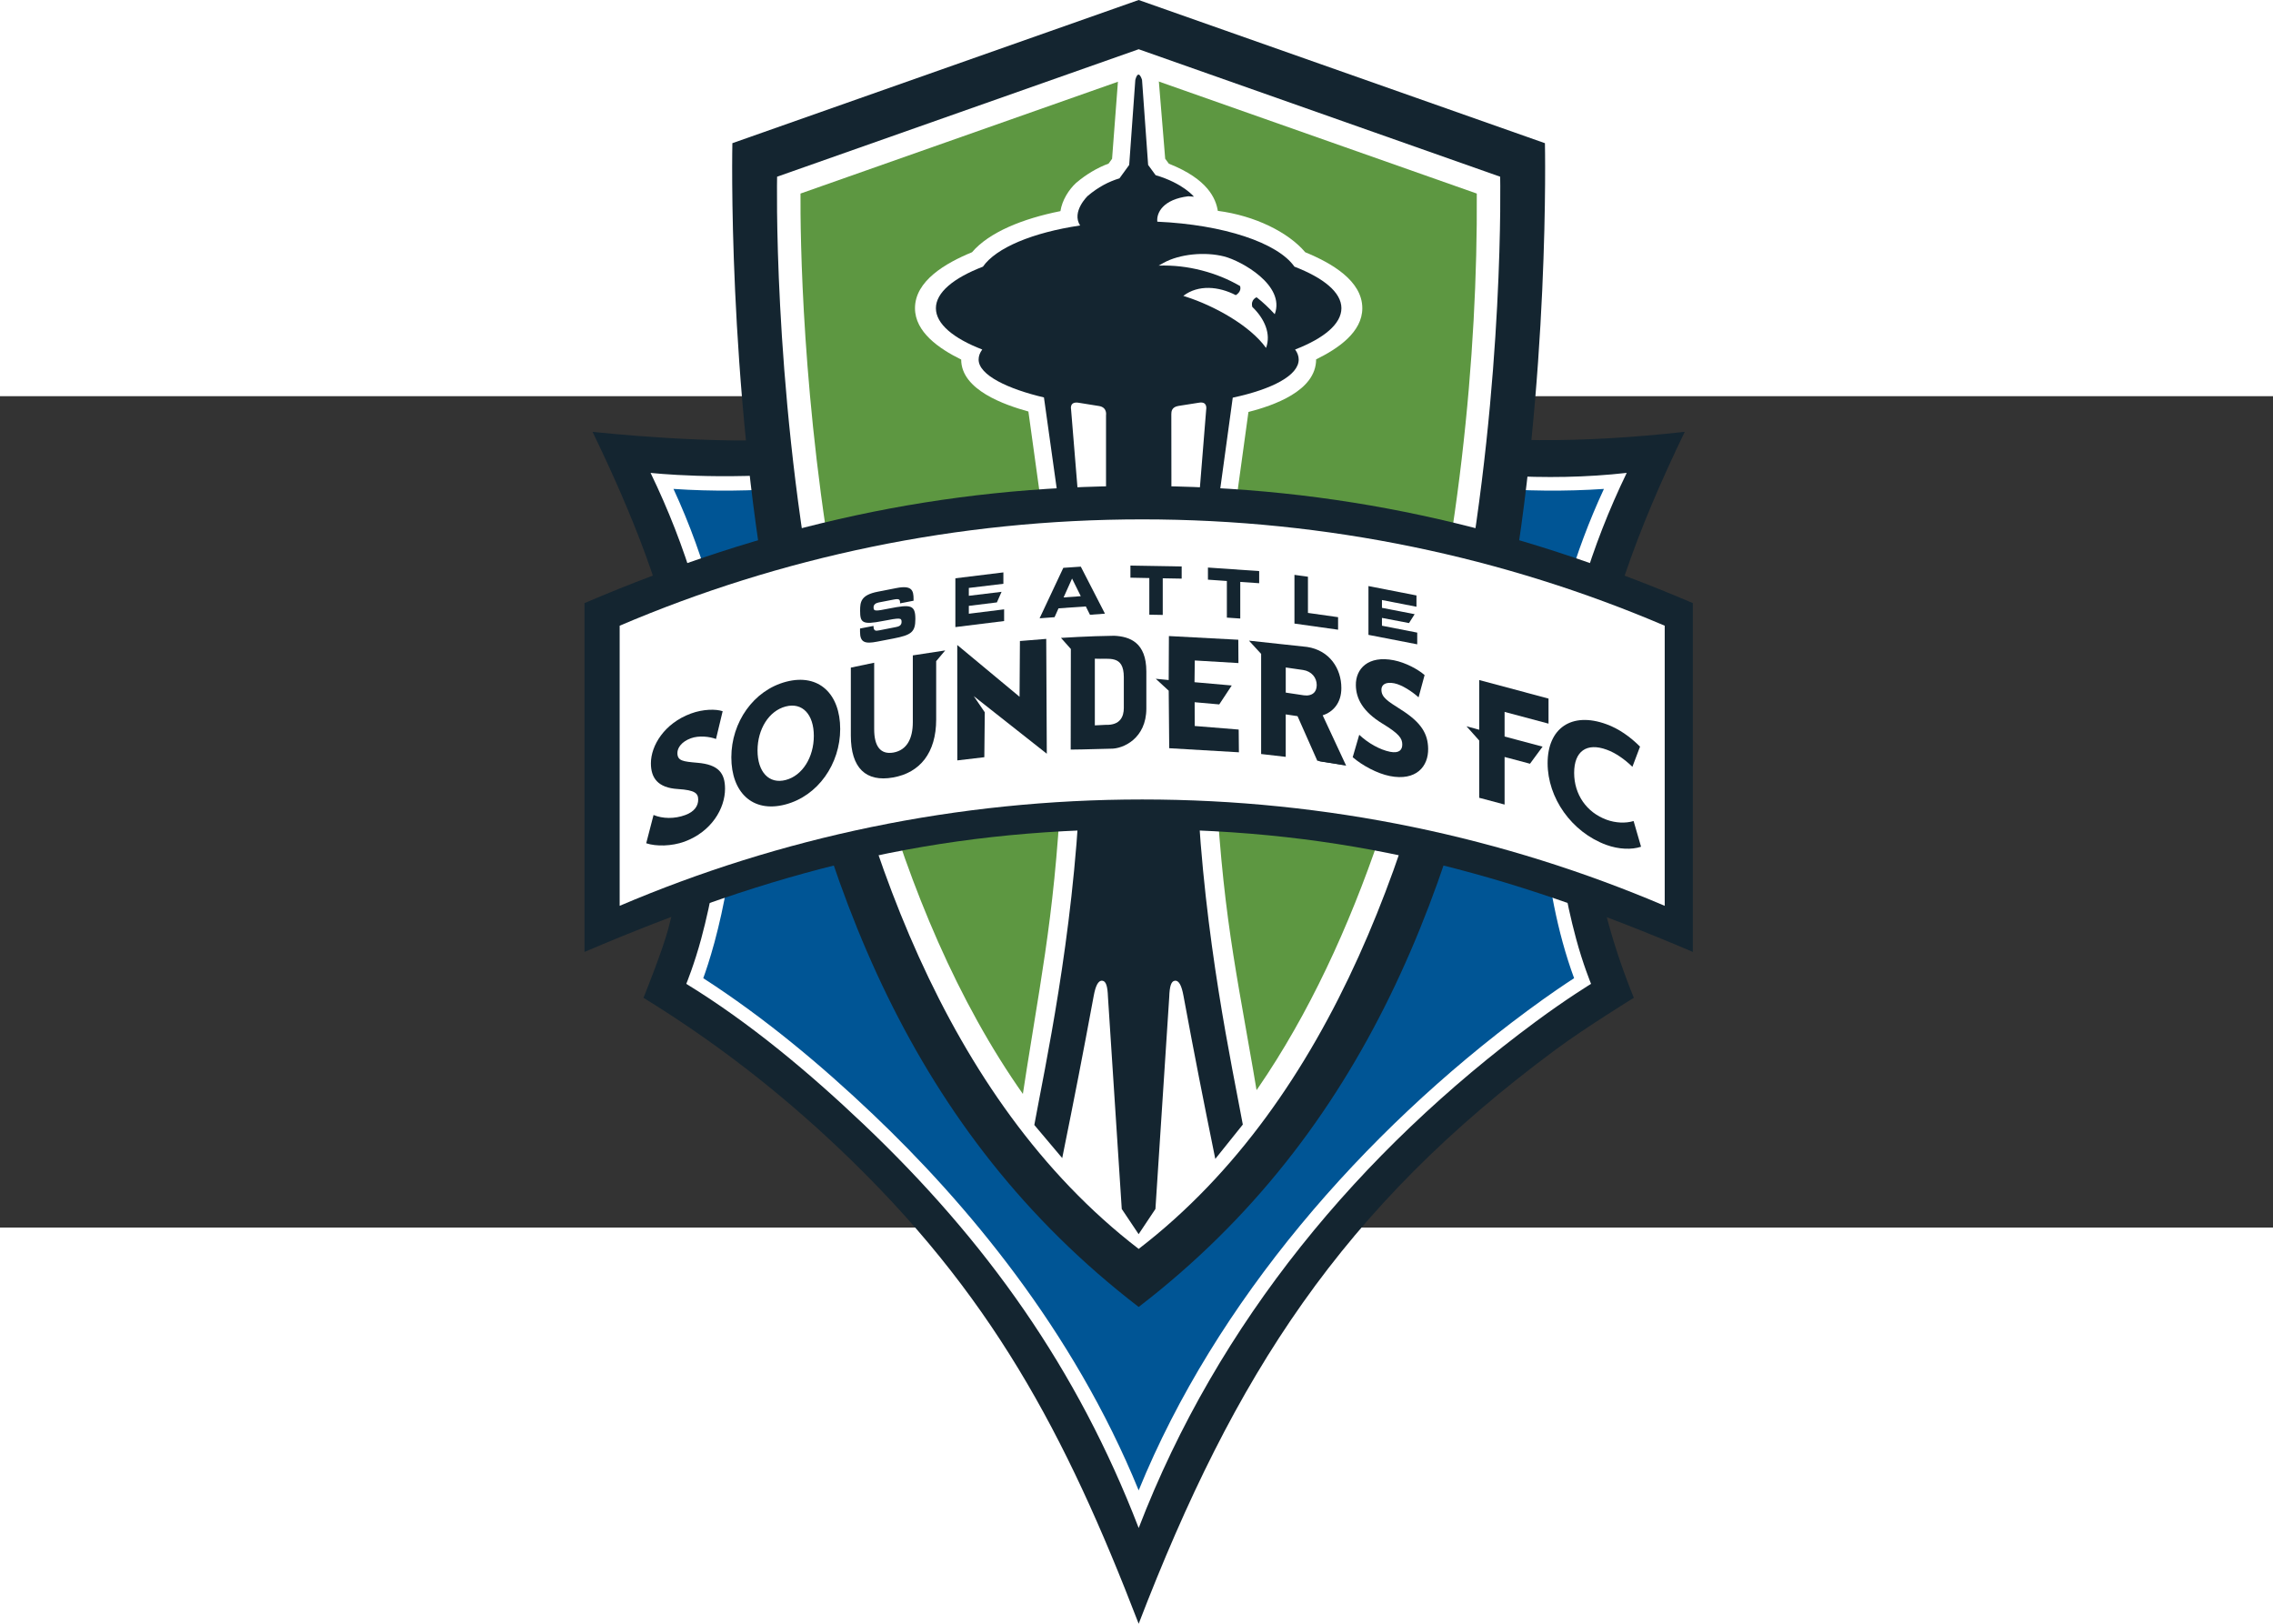 <?xml version="1.0" encoding="UTF-8" standalone="no"?>
<!-- Created with Inkscape (http://www.inkscape.org/) -->

<svg
   xmlns:dc="http://purl.org/dc/elements/1.1/"
   xmlns:cc="http://creativecommons.org/ns#"
   xmlns:rdf="http://www.w3.org/1999/02/22-rdf-syntax-ns#"
   xmlns:svg="http://www.w3.org/2000/svg"
   xmlns="http://www.w3.org/2000/svg"
   version="1.0"
   width="280"
   height="200"
   viewBox="0 0 3281.234 1200"
   id="svg6278">
  <rect x="0" y="0" width="3281.234" height="1200" fill="#333333" stroke="none"/>
  <defs
     id="defs6348" />
  <g
     transform="matrix(2,0,0,2,843.746,0.003)"
     id="g6280">
    <path
       d="M 184.417,543.546 C 140.647,501.933 93.973,465.785 42.582,434.195 c 0,0 13.271,-32.766 17.719,-49.186 C 95.947,252.793 64.308,146.738 5.822,25.722 c 0,0 93.005,10.305 153.133,4.485 86.192,-8.394 163.157,-32.166 241.053,-70.936 135.439,67.382 246.481,82.81 394.149,66.439 -69.208,143.171 -96.252,261.688 -36.761,408.473 0,0 -34.874,21.444 -56.317,37.312 C 546.598,585.845 469.192,706.2 400.008,885.936 346.925,748.046 293.316,646.979 184.418,543.546"
       id="path6282"
       style="fill:#142530" />
    <path
       d="m 205.431,520.277 c 67.566,64.16 146.418,157.361 194.575,275.399 56.575,-138.711 164.749,-262.57 284.651,-351.286 16.567,-12.229 28.698,-20.267 34.371,-23.956 -12.499,-34.151 -19.165,-71.438 -22.326,-107.366 -5.747,-66.047 -0.147,-155.412 44.162,-251.137 -112.745,7.72 -240.648,-20.5 -340.846,-69.87 -100.21,49.37 -228.15,77.59 -340.883,69.87 47.654,102.979 59.528,222.733 30.083,332.109 -3.37,12.584 -6.47,21.64 -8.234,26.394 44.468,28.698 86.204,63.461 124.447,99.842"
       id="path6284"
       style="fill:#005595" />
    <path
       d="m 208.323,518.365 c 66.549,63.229 144.249,155.081 191.683,271.307 55.717,-136.603 162.287,-258.6 280.423,-346.017 16.322,-12.082 28.294,-20.01 33.869,-23.625 C 701.971,386.48 695.366,349.694 692.278,314.245 686.654,249.252 692.131,161.149 735.815,66.919 624.748,74.492 498.708,46.713 400.018,-1.934 301.291,46.7 175.263,74.492 64.233,66.919 c 46.931,101.423 58.633,219.364 29.617,327.122 -3.37,12.425 -6.409,21.272 -8.124,25.99 43.819,28.257 84.93,62.53 122.597,98.335 m -6.788,7.156 C 162.569,488.516 119.46,452.258 73.473,424.124 c 0,0 5.845,-14.214 10.795,-32.644 30.634,-113.726 14.864,-229.73 -36.565,-336.14 0,0 50.338,5.698 113.64,-0.453 83.239,-8.087 163.561,-30.524 238.663,-67.86 101.974,50.742 237.34,81.327 352.266,68.314 -51.453,106.41 -67.223,222.415 -36.565,336.14 4.95,18.429 10.82,32.644 10.82,32.644 0,0 -17.657,10.771 -40.18,27.448 C 559.547,545.411 457.291,668.045 400.017,816.84 355.659,701.718 289.992,609.62 201.533,525.523"
       id="path6286"
       style="fill:#ffffff" />
    <path
       d="M 133.932,156.933 C 102.93,-12.105 106.741,-182.602 106.741,-182.602 l 293.265,-103.335 293.228,103.335 c 0,0 3.835,170.496 -27.191,339.535 C 630.214,352.525 564.62,530.753 400.005,657.308 235.354,530.765 169.834,352.537 133.931,156.933"
       id="path6288"
       style="fill:#142530" />
    <path
       d="M 177.383,147.535 C 207.735,312.897 270.694,501.1 400.006,604.251 594.225,449.329 651.731,81.488 650.249,-154.479 l -250.243,-88.214 -250.243,88.214 c -0.172,28.539 0.735,155.253 27.62,302.014"
       id="path6290"
       style="fill:#5d9741" />
    <path
       d="M 182.897,148.356 C 212.465,309.65 273.88,493.196 400.006,593.786 589.41,442.724 645.507,83.963 644.048,-146.245 l -244.042,-85.971 -244.091,85.971 c -0.172,27.926 0.723,151.491 26.982,294.601 m -16.861,3.076 C 135.831,-13.317 139.029,-158.4 139.029,-158.4 l 260.977,-92 260.916,92 c 0,0 3.21,145.07 -26.995,309.832 C 603.624,316.635 541.523,506.639 400.006,615.414 258.453,506.639 196.388,316.635 166.036,151.432"
       id="path6292"
       style="fill:#ffffff" />
    <path
       d="M 339.057,145.819 320.407,11.054 C 303.46,6.361 271.895,-4.435 271.895,-26.442 c -16.089,-7.904 -33.342,-19.912 -33.342,-37.055 0,-19.728 21.995,-32.521 41.16,-40.4 12.303,-14.386 36.454,-24.213 63.817,-29.666 1.225,-7.867 5.943,-15.366 11.249,-20.316 7.511,-6.396 15.574,-11.04 23.515,-14.006 l 2.512,-3.443 4.436,-58.352 c 2.684,-16.457 19.814,-14.606 24.973,-8.737 2.304,2.291 3.835,5.661 4.166,8.859 l 4.767,58.18 2.635,3.566 c 28.428,11.249 33.942,25.426 35.352,34.053 26.811,3.48 50.828,15.403 63.106,29.874 19.214,7.879 41.184,20.672 41.184,40.4 0,17.143 -17.253,29.041 -33.342,36.908 0,22.926 -31.185,33.428 -48.843,37.962 L 460.737,145.831 H 339.059"
       id="path6294"
       style="fill:#ffffff" />
    <path
       d="M 351.948,145.819 331.632,0.896 c -25.61,-6.017 -47.152,-16.015 -47.152,-27.338 0,-2.512 0.882,-4.926 2.622,-7.242 -20.905,-8.087 -33.452,-18.503 -33.452,-29.813 0,-11.371 12.744,-21.811 33.942,-29.985 9.484,-13.614 35.879,-24.63 70.14,-29.727 -6.409,-9.938 5.477,-21.309 5.477,-21.309 7.56,-6.421 15.305,-10.416 22.926,-12.695 l 7.034,-9.693 4.411,-61.366 c 2.353,-8.627 4.852,0 4.852,0 l 4.399,61.366 5.392,7.389 c 19.802,5.808 27.681,15.525 27.681,15.525 l -4.068,-0.294 c -18.16,2.206 -23.098,11.874 -22.375,18.344 47.887,2.132 86.927,15.231 98.96,32.448 21.186,8.173 33.918,18.625 33.918,29.985 0,11.31 -12.511,21.726 -33.416,29.813 1.679,2.316 2.586,4.742 2.586,7.242 0,11.322 -18.736,21.346 -47.605,27.522 L 448.041,145.807 H 437.748 L 448.727,9.755 c 0.245,-1.617 0.502,-6.066 -5.294,-5.048 -4.289,0.711 -14.717,2.316 -14.717,2.316 -4.901,0.821 -5.147,4.007 -5.147,5.98 0,0 0.123,71.193 0.074,132.792 H 376.442 V 13.726 c 0,0 1.042,-5.661 -5.048,-6.629 L 357.131,4.806 C 349.779,3.385 351.2,9.475 351.2,9.475 l 11.175,136.321 h -10.428"
       id="path6296"
       style="fill:#142530;fill-rule:evenodd" />
    <path
       d="m 445.504,-90.773 c -10.269,-2.647 -20.488,-3.823 -31.087,-3.468 l 3.517,-1.973 c 11.629,-6.433 29.801,-8.173 43.745,-4.644 12.474,3.223 44.346,20.819 36.54,41.687 -4.166,-4.546 -8.492,-8.627 -13.087,-12.217 0,0 -4.473,1.617 -3.112,6.948 8.835,8.479 13.687,19.52 9.913,29.605 -11.776,-16.432 -37.913,-30.609 -57.947,-36.994 l -1.777,-0.564 c 10.844,-8.271 25.561,-6.899 37.864,-0.539 0,0 4.424,-2.279 3.112,-6.568 -8.516,-4.95 -17.682,-8.688 -27.681,-11.273"
       id="path6298"
       style="fill:#ffffff" />
    <path
       d="m 314.035,519.076 c 14.459,-96.472 24.691,-137.154 30.034,-236.09 h 111.814 c 5.906,102.072 16.469,139.617 32.411,236.788 l -88.287,89.561 -85.971,-90.26"
       id="path6300"
       style="fill:#ffffff" />
    <path
       d="m 324.683,525.975 c 7.536,-41.356 27.999,-134.667 32.987,-242.927 h 84.562 c 4.975,108.26 25.34,201.192 32.938,242.621 l -19.863,24.789 c -9.239,-45.522 -14.594,-72.615 -22.951,-117.659 -1.311,-7.181 -3.186,-11.322 -6.298,-10.918 -2.512,0.355 -3.737,3.688 -3.995,11.776 l -9.962,152.925 -12.131,18.184 -12.18,-18.184 -9.95,-152.925 c -0.282,-8.087 -1.483,-11.42 -3.982,-11.776 -3.1,-0.404 -4.987,3.737 -6.311,10.918 -8.357,45.044 -13.528,71.536 -22.73,117.059 l -20.133,-23.882"
       id="path6302"
       style="fill:#142530" />
    <path
       d="m 199.611,248.333 c 35.952,136.358 96.938,273.353 200.395,355.991 98.605,-78.815 162.029,-212.502 200.175,-355.991 h -400.57"
       id="path6304"
       style="fill:none" />
    <path
       d="M 0,149.324 C 131.138,93.35 257.142,64.786 400.006,64.786 542.809,64.786 668.837,93.349 800,149.324 V 401.086 C 663.961,343.029 548.52,312.529 400.006,312.529 251.529,312.529 136.039,343.016 0,401.086 V 149.324"
       id="path6306"
       style="fill:#142530" />
    <path
       d="m 25.389,165.646 v 202.16 c 115.796,-49.37 243.307,-76.756 377.178,-76.756 133.858,0 261.296,27.375 377.129,76.756 V 165.646 C 663.863,116.203 536.413,88.902 402.567,88.902 c -133.87,0 -261.381,27.313 -377.178,76.744"
       id="path6308"
       style="fill:#ffffff;fill-rule:evenodd" />
    <path
       d="m 198.888,170.106 c 0,7.609 3.554,8.774 12.388,7.034 l 11.751,-2.267 c 12.903,-2.512 15.795,-4.595 15.795,-14.104 0,-10.244 -3.492,-10.563 -18.589,-7.597 -10.403,2.071 -11.58,2.193 -11.58,-0.858 0,-1.887 1.495,-2.99 3.676,-3.443 l 10.771,-2.083 c 4.448,-0.895 4.693,0.147 4.693,2.72 l 9.729,-1.899 v -1.091 c 0,-6.213 -1.042,-10.244 -12.266,-8.063 l -13.54,2.647 c -12.254,2.365 -12.78,7.401 -12.78,13.761 0,8.663 1.679,10.269 16.273,7.401 12.523,-2.389 13.663,-2.451 13.663,0.625 0,2.708 -2.132,3.37 -4.191,3.762 l -11.874,2.328 c -2.806,0.539 -4.154,0.539 -4.215,-3.186 l -9.705,1.875 v 2.438"
       id="path6310"
       style="fill:#142530;fill-rule:evenodd" />
    <path
       d="m 267.704,166.638 35.18,-4.362 v -8.443 l -25.475,3.174 v -5.686 l 20.255,-2.5 3.382,-7.634 -23.637,2.867 v -5.673 l 24.948,-2.99 v -8.222 l -34.653,4.252 v 35.217"
       id="path6312"
       style="fill:#142530;fill-rule:evenodd" />
    <path
       d="m 351.923,131.605 6.298,12.731 -12.413,0.907 6.115,-13.638 z m -23.429,28.686 10.795,-0.796 2.867,-6.396 19.692,-1.372 3.014,6.029 10.808,-0.809 -17.437,-33.93 -12.621,0.858 -17.118,36.418"
       id="path6314"
       style="fill:#142530;fill-rule:evenodd" />
    <path
       d="m 394.051,130.98 13.638,0.27 v 26.443 l 9.693,0.172 v -26.443 l 13.663,0.245 v -8.774 l -36.994,-0.625 v 8.712"
       id="path6316"
       style="fill:#142530;fill-rule:evenodd" />
    <path
       d="m 450.001,132.414 13.663,0.956 v 26.431 l 9.668,0.662 v -26.431 l 13.65,0.944 v -8.749 l -36.981,-2.561 v 8.749"
       id="path6318"
       style="fill:#142530;fill-rule:evenodd" />
    <path
       d="m 512.445,164.102 31.492,4.424 v -9.043 l -21.75,-3.076 v -26.112 l -9.742,-1.348 v 35.156"
       id="path6320"
       style="fill:#142530;fill-rule:evenodd" />
    <path
       d="m 565.858,172.25 35.205,6.825 v -8.443 L 575.6,165.645 v -5.637 l 19.532,3.725 4.068,-6.409 -23.6,-4.583 v -5.637 l 24.912,4.852 v -8.149 l -34.653,-6.776 v 35.217"
       id="path6322"
       style="fill:#142530;fill-rule:evenodd" />
    <path
       d="m 145.23,223.936 c -12.143,3.161 -20.329,16.395 -20.329,31.786 0,15.317 8.185,24.446 20.329,21.272 12.156,-3.161 20.304,-16.518 20.304,-31.835 0,-15.366 -8.149,-24.385 -20.304,-21.223 m -0.319,70.752 c -23.76,6.213 -38.917,-8.921 -38.917,-34.053 0,-25.206 15.905,-48.402 39.665,-54.59 23.637,-6.127 38.905,8.957 38.905,34.138 0,25.144 -15.991,48.328 -39.653,54.504"
       id="path6324"
       style="fill:#142530" />
    <path
       d="m 333.285,175.154 0.404,82.883 -52.739,-41.589 7.977,11.69 -0.331,32.411 -19.495,2.304 -0.037,-83.288 44.958,37.361 0.27,-40.229 18.993,-1.544"
       id="path6326"
       style="fill:#142530" />
    <path
       d="m 376.222,237.182 c 10.526,0.392 13.062,-6.053 13.062,-12.143 V 202.86 c 0,-16.64 -10.844,-12.768 -20.917,-13.418 v 48.132 l 7.855,-0.392 z m 29.323,-38.464 v 26.652 c 0,21.713 -16.824,29.237 -25.696,29.029 -16.273,0.539 -28.906,0.649 -28.906,0.649 l 0.11,-72.603 -7.119,-8.014 c 0,0 20.378,-1.323 38.39,-1.532 11.249,0.539 23.221,4.791 23.221,25.818"
       id="path6328"
       style="fill:#142530" />
    <path
       d="m 471.922,175.767 0.098,16.836 -31.516,-1.875 -0.196,15.685 26.872,2.365 -9.019,13.663 -17.755,-1.581 0.049,17.155 31.737,2.573 0.159,16.408 -50.301,-2.941 -0.368,-41.515 -9.349,-8.602 9.337,0.919 0.159,-31.749 50.093,2.659"
       id="path6330"
       style="fill:#142530" />
    <path
       d="m 518.976,196.341 -14.165,-2.157 v 20.929 l 14.165,2.169 c 6.58,0.968 10.918,-2.708 10.918,-8.859 0,-6.151 -4.338,-11.139 -10.918,-12.082 m 11.702,67.223 -15.072,-33.881 -10.795,-1.63 v 31.663 l -15.072,-2.242 v -73.473 l -6.899,-6.887 37.092,5.526 c 15.672,2.316 25.01,14.778 25.01,28.024 0,11.126 -6.58,17.032 -14.067,18.711 l 17.204,36.785 -17.4,-2.598"
       id="path6332"
       style="fill:#142530" />
    <path
       d="m 518.707,218.655 -15.292,-2.365 v -23.698 l 15.819,2.365 -0.257,1.372 -0.257,1.274 -12.56,-1.814 v 18.135 l 13.087,1.961 2.316,0.123 c 4.448,-0.294 6.899,-2.855 6.96,-7.548 0,-5.441 -3.811,-9.938 -9.815,-10.857 l 0.257,-1.274 0.257,-1.372 c 7.156,1.029 12.033,6.556 11.996,13.356 0,5.882 -3.897,10.17 -9.668,10.452 l -2.843,-0.11 m 27.044,45.804 -16.849,-36.013 1.728,-0.38 c 6.96,-1.617 12.903,-6.776 12.977,-17.363 -0.049,-12.621 -8.859,-24.47 -23.931,-26.737 l -32.889,-4.865 4.338,4.301 v 72.897 l 12.303,1.85 v -31.663 l 13.136,1.973 15.06,33.906 14.128,2.095 z m -16.824,-1.372 -14.263,-32.166 -8.516,-1.274 v 30.646 l -17.755,-2.046 v -72.272 l -8.786,-9.546 41.956,4.534 c 16.297,2.451 24.752,15.758 24.728,29.617 0.074,10.918 -6.176,17.461 -13.479,19.716 l 16.947,36.381 -20.831,-3.59"
       id="path6334"
       style="fill:#142530" />
    <path
       d="m 581.249,274.127 c -8.945,-1.765 -19.79,-7.548 -26.762,-13.577 l 4.718,-16.175 c 6.482,6.066 14.815,10.771 22.277,12.266 6.458,1.274 8.859,-1.336 8.786,-5.404 -0.074,-4.24 -2.108,-7.524 -14.288,-14.925 -14.03,-8.565 -19.054,-17.853 -19.214,-27.681 -0.196,-11.984 8.97,-21.701 27.424,-18.05 8.59,1.691 17.523,6.592 22.191,10.685 l -4.35,16.064 c -4.571,-4.129 -11.947,-9.019 -17.547,-10.134 -6.727,-1.311 -9.362,1.409 -9.264,4.754 0.098,5.33 4.117,7.916 14.092,14.239 14.888,9.399 19.434,17.572 19.63,28.11 0.257,13.001 -8.712,23.588 -27.693,19.826"
       id="path6336"
       style="fill:#142530" />
    <path
       d="m 222.709,275.18 c -19.581,3.48 -30.462,-6.801 -30.462,-30.266 v -49.027 l 16.849,-3.529 v 47.973 c 0,12.082 4.35,18.552 14.006,16.836 9.521,-1.789 13.883,-9.876 13.883,-22.032 v -48.071 l 23.38,-3.578 -6.519,7.744 v 42.152 c -0.012,23.919 -11.629,38.378 -31.136,41.797"
       id="path6338"
       style="fill:#142530" />
    <path
       d="m 72.223,321.474 c -9.313,3.37 -20.5,3.566 -27.669,1.176 l 5.294,-20.402 c 6.592,2.745 15.182,2.904 22.902,0.037 6.752,-2.451 9.325,-6.752 9.325,-11.077 0,-4.558 -2.132,-6.899 -14.655,-7.695 -14.471,-0.858 -19.483,-8.002 -19.483,-18.564 0,-12.793 9.717,-28.845 28.845,-35.903 8.945,-3.308 18.135,-3.333 22.951,-1.691 l -4.803,20.047 c -4.681,-1.765 -12.303,-2.647 -18.135,-0.515 -6.923,2.536 -9.729,7.034 -9.729,10.624 0,5.759 4.117,6.151 14.41,7.058 15.366,1.274 19.973,7.548 19.973,18.797 -0.012,14.006 -9.546,30.83 -29.225,38.109"
       id="path6340"
       style="fill:#142530" />
    <path
       d="m 645.813,240.736 v -35.879 l 50.019,13.381 v 18.086 l -31.712,-8.467 v 17.755 l 27.424,7.315 -9.092,12.327 -18.331,-4.865 v 34.335 l -18.307,-4.877 v -41.331 l -9.19,-10.293 9.19,2.512 m 0,7.487 -8.492,-9.57"
       id="path6342"
       style="fill:#142530" />
    <path
       d="M 737.629,323.864 C 712.338,314.6 695.17,289.836 695.17,264.851 c 0,-25.095 17.155,-37.361 42.459,-28.11 8.994,3.247 17.253,9.153 24.25,16.175 l -5.502,14.557 c -5.722,-5.526 -12.18,-10.048 -18.552,-12.352 -14.508,-5.306 -23.502,1.103 -23.502,16.738 0,15.599 8.994,28.575 23.502,33.844 6.372,2.316 13.589,2.684 19.41,0.907 l 5.379,18.552 c -6.752,2.267 -16.113,1.912 -24.985,-1.299"
       id="path6344"
       style="fill:#142530" />
  </g>
</svg>
